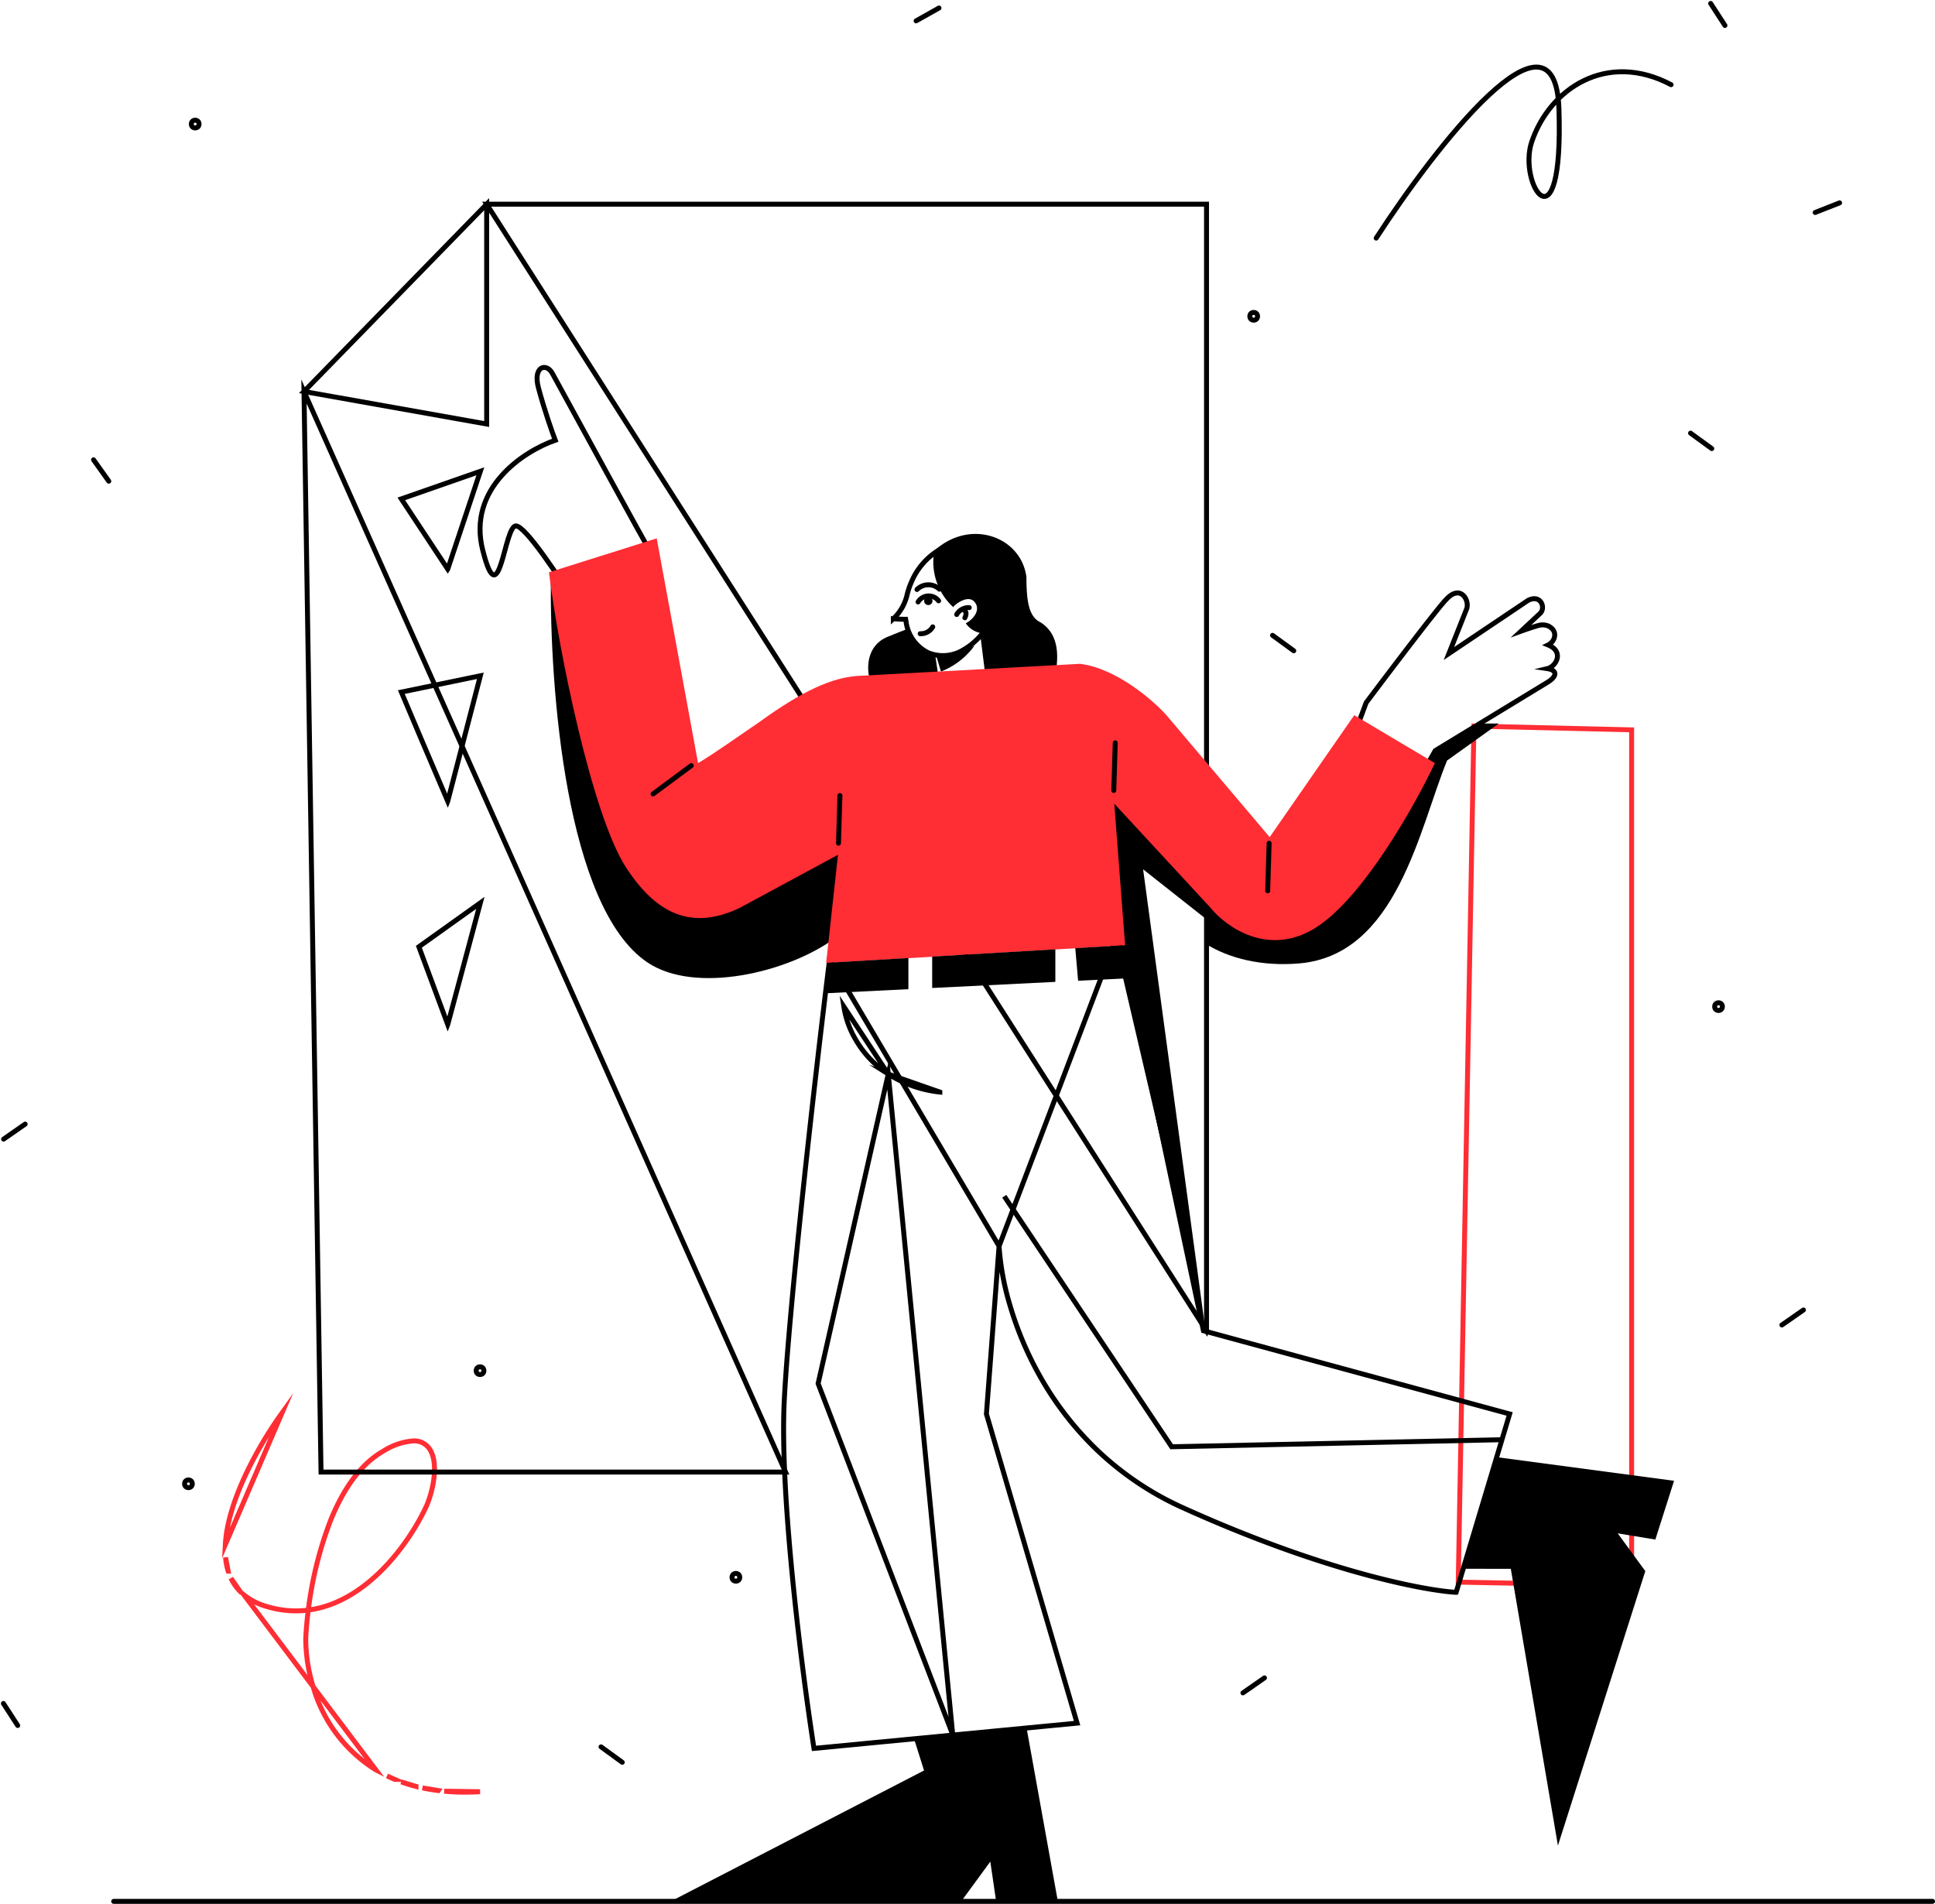 <svg xmlns="http://www.w3.org/2000/svg" width="391.075" height="384.785" viewBox="0 0 391.075 384.785">
  <g id="Group_4" data-name="Group 4" transform="translate(0.692 0.692)">
    <circle id="Oval" cx="0.779" cy="0.779" r="0.779" transform="translate(345.853 201.978)" fill="none" stroke="#000" stroke-miterlimit="10" stroke-width="1"/>
    <circle id="Oval-2" data-name="Oval" cx="0.779" cy="0.779" r="0.779" transform="translate(95.548 275.556)" fill="none" stroke="#000" stroke-miterlimit="10" stroke-width="1"/>
    <circle id="Oval-3" data-name="Oval" cx="0.779" cy="0.779" r="0.779" transform="translate(36.614 298.419)" fill="none" stroke="#000" stroke-miterlimit="10" stroke-width="1"/>
    <circle id="Oval-4" data-name="Oval" cx="0.779" cy="0.779" r="0.779" transform="translate(37.977 23.603)" fill="none" stroke="#000" stroke-miterlimit="10" stroke-width="1"/>
    <circle id="Oval-5" data-name="Oval" cx="0.779" cy="0.779" r="0.779" transform="translate(251.907 62.456)" fill="none" stroke="#000" stroke-miterlimit="10" stroke-width="1"/>
    <circle id="Oval-6" data-name="Oval" cx="0.779" cy="0.779" r="0.779" transform="translate(147.256 317.317)" fill="none" stroke="#000" stroke-miterlimit="10" stroke-width="1"/>
    <path id="Path" d="M0,0,4.29,3.12" transform="translate(340.979 86.852)" fill="none" stroke="#000" stroke-linecap="round" stroke-miterlimit="10" stroke-width="1"/>
    <path id="Shape" d="M48.436,76.624c-1.433,0-2.842-.064-4.188-.191l7.231.1C50.437,76.594,49.413,76.624,48.436,76.624ZM43.044,76.3c-1.1-.137-2.181-.317-3.205-.536l3.206.534Zm-4.51-.841C37.5,75.2,36.5,74.894,35.55,74.55l2.984.91Zm-4.283-1.414c-.529-.218-1.057-.454-1.57-.7l1.571.7Zm-3.83-1.927A29.268,29.268,0,0,1,17.746,55.306L30.422,72.119ZM17.742,55.3,3.761,36.757a12.906,12.906,0,0,0,4.487,2.31,20.643,20.643,0,0,0,6.015.92,19.6,19.6,0,0,0,2.5-.161c-.257,2.028-.434,4.035-.51,5.807a33.464,33.464,0,0,0,1.49,9.668Zm-.978-15.475h0a76.424,76.424,0,0,1,4.5-18.1c2.776-6.872,6.368-11.594,10.675-14.034A13.1,13.1,0,0,1,38,5.633a3.708,3.708,0,0,1,3.283,1.638c1.746,2.6.946,7.682-.535,11.3-3.215,7.158-11.885,19.689-23.986,21.252ZM2.978,36.038a9.751,9.751,0,0,1-1.843-2.645l1.845,2.643ZM.573,31.95a13.449,13.449,0,0,1-.534-2.771L.574,31.95ZM0,26.6H0c.212-4,1.593-8.755,4.1-14.123A79.823,79.823,0,0,1,11.451,0Z" transform="translate(44.848 284.897)" fill="none" stroke="#ff2d34" stroke-linecap="round" stroke-miterlimit="10" stroke-width="1"/>
    <path id="Path-2" data-name="Path" d="M0,34.562C12,16.057,36.175-15.073,36.934,8.448c.95,29.4-8.427,15.23-5.484,6.615C35.122,4.316,46.626-3.3,59.6,3.558" transform="translate(277.445 12.864)" fill="none" stroke="#000" stroke-linecap="round" stroke-miterlimit="10" stroke-width="1"/>
    <path id="Path-3" data-name="Path" d="M0,0,4.29,3.121" transform="translate(256.494 127.716)" fill="none" stroke="#000" stroke-linecap="round" stroke-miterlimit="10" stroke-width="1"/>
    <path id="Path-4" data-name="Path" d="M0,2.6,4.623,0" transform="translate(184.459 0.926)" fill="none" stroke="#000" stroke-linecap="round" stroke-miterlimit="10" stroke-width="1"/>
    <path id="Path-5" data-name="Path" d="M0,0,4.29,3.12" transform="translate(120.782 352.366)" fill="none" stroke="#000" stroke-linecap="round" stroke-miterlimit="10" stroke-width="1"/>
    <path id="Path-6" data-name="Path" d="M4.353,0,0,3.032" transform="translate(0.038 226.502)" fill="none" stroke="#000" stroke-linecap="round" stroke-miterlimit="10" stroke-width="1"/>
    <path id="Path-7" data-name="Path" d="M4.353,0,0,3.032" transform="translate(250.51 338.427)" fill="none" stroke="#000" stroke-linecap="round" stroke-miterlimit="10" stroke-width="1"/>
    <path id="Path-8" data-name="Path" d="M4.353,0,0,3.032" transform="translate(359.437 264.071)" fill="none" stroke="#000" stroke-linecap="round" stroke-miterlimit="10" stroke-width="1"/>
    <path id="Path-9" data-name="Path" d="M3.076,4.322,0,0" transform="translate(18.218 92.239)" fill="none" stroke="#000" stroke-linecap="round" stroke-miterlimit="10" stroke-width="1"/>
    <path id="Path-10" data-name="Path" d="M0,1.94,4.937,0" transform="translate(366.166 40.309)" fill="none" stroke="#000" stroke-linecap="round" stroke-miterlimit="10" stroke-width="1"/>
    <path id="Path-11" data-name="Path" d="M0,0,2.886,4.451" transform="translate(345.041 0)" fill="none" stroke="#000" stroke-linecap="round" stroke-miterlimit="10" stroke-width="1"/>
    <path id="Path-12" data-name="Path" d="M0,0,2.886,4.451" transform="translate(0 343.597)" fill="none" stroke="#000" stroke-linecap="round" stroke-miterlimit="10" stroke-width="1"/>
    <path id="Shape-2" data-name="Shape" d="M120.44,174.975h0L85.4,174.295,88.569,1.284l31.871.757V174.974Z" transform="translate(208.63 144.777)" fill="none" stroke="#ff2d34" stroke-miterlimit="10" stroke-width="1"/>
    <path id="Shape-3" data-name="Shape" transform="translate(243.374 165.695)" fill="none" stroke="#ff2d34" stroke-linecap="round" stroke-miterlimit="10" stroke-width="1"/>
    <path id="Shape-4" data-name="Shape" d="M97.326,256.247H3.442L0,37.859Zm85.081-28.517v0h0L36.92,0H182.408V227.727h0ZM36.92,44.43h0L0,37.859,36.92,0V44.429Z" transform="translate(60.747 40.576)" fill="none" stroke="#000" stroke-miterlimit="10" stroke-width="1"/>
    <path id="Shape-5" data-name="Shape" d="M9.382,111.824v0L3.55,96.1l12.425-8.876L9.383,111.821Zm0-45.136v0C6.617,60.212.417,45.67,0,44.628l15.975-3.3L9.383,66.685Zm0-46.91v0L0,5.578,15.975,0,9.383,19.776Z" transform="translate(80.416 94.56)" fill="none" stroke="#000" stroke-linecap="round" stroke-miterlimit="10" stroke-width="1"/>
    <path id="Path-13" style="fill:#000" data-name="Path" d="M19.542,77.836C3.029,66.753-.214,22.449.011,0,4.445,17.061,14.558,53.24,19.542,61.456S35.2,66.226,39.914,63.476l19.7-8.924c-.649,5.266-1.426,11.573-2.269,18.439C47.949,79.873,29.236,84.342,19.542,77.836Z" transform="translate(110.622 115.991)"/>
    <path id="Path-14" style="fill:#000" data-name="Path" d="M0,40.848l19.192,82.287L6.526,29.468l12.666,10v5.072c4.723,2.958,11.4,4.6,18.917,3.945,19.732-1.7,24.227-27.24,29.848-41L78.421,0H74.557L65.843,5.376,64.012,8.757c-4.759,8.512-16.6,26.846-25.9,32.091s-16.486-2.186-18.917-6.557L0,14.56Z" transform="translate(223.812 145.536)"/>
    <path id="Shape-6" data-name="Shape" d="M6.139,165.169h0c-2.493-16.006-6.957-51.3-6.008-70.3C1.06,76.28,6.242,30.32,9.29,5.718L43.544,63.664,40.988,97.576l18.325,62.486L6.139,165.169Zm129.78-31.542h0c-6.962-.416-27.475-4.53-55.275-17.124a61.937,61.937,0,0,1-17.568-11.9A64.263,64.263,0,0,1,51.792,89.921a68.64,68.64,0,0,1-6.132-14.6,53.953,53.953,0,0,1-2.117-11.656h0L67.75,0l17.1,80.753,61.886,16.824-10.814,36.049Z" transform="translate(157.681 187.509)" fill="none" stroke="#000" stroke-linecap="round" stroke-miterlimit="10" stroke-width="1"/>
    <path id="Path-15" style="fill:#000" data-name="Path" d="M64.915,34.875H77.376L71.086,0,48.407,2.5l2,6.33L0,34.875H58.218l5.58-7.626Z" transform="translate(135.657 348.312)"/>
    <path id="Path-16" style="fill:#000" data-name="Path" d="M38.491,16.6,42.272,4.72,6.808,0,0,22.5l9.277.016L18.8,78.45,36.46,22.975l-5.575-7.63Z" transform="translate(295.374 293.869)"/>
    <path id="Path-17" data-name="Path" d="M2.579,15.781,2.493,15.3,2.009,15.3c-.614-.006-1.36-.053-2.009-.1a9.542,9.542,0,0,0,2.808-4.943,15.381,15.381,0,0,1,.862-2.514,13.77,13.77,0,0,1,5.8-6.577A7.932,7.932,0,0,1,16.544.585,7.934,7.934,0,0,1,20.884,6.2a13.783,13.783,0,0,1-.948,8.72,13.774,13.774,0,0,1-5.8,6.577,7.931,7.931,0,0,1-7.071.576A8.139,8.139,0,0,1,2.579,15.781Z" transform="translate(179.852 109.168)" fill="none" stroke="#000" stroke-miterlimit="10" stroke-width="1"/>
    <path id="Path-18" style="fill:#000" data-name="Path" d="M4.065,14.82A12.348,12.348,0,0,1,.213,3.4C7.433-3.233,17.783.527,18.825,8.728c0,4.979.542,7.561,2.312,8.835,4.153,2.163,4.052,6.606,3.795,9.134l-14.538.865L9.448,20a4.8,4.8,0,0,1-2.886-1.943c1.445-.715,3.18-2.716,1.748-4.349S3.87,14.649,4.065,14.82Z" transform="translate(187.931 107.225)"/>
    <path id="Path-19" data-name="Path" d="M0,.955A3.261,3.261,0,0,1,4.53.892" transform="translate(184.638 117.494)" fill="none" stroke="#000" stroke-linecap="round" stroke-miterlimit="10" stroke-width="1"/>
    <path id="Path-20" data-name="Path" d="M0,1.384A2.788,2.788,0,0,0,2.537,0" transform="translate(185.283 126.005)" fill="none" stroke="#000" stroke-linecap="round" stroke-miterlimit="10" stroke-width="1"/>
    <path id="Path-21" data-name="Path" d="M0,1.222A2.514,2.514,0,0,1,4.147.993" transform="translate(184.858 119.747)" fill="none" stroke="#000" stroke-linecap="round" stroke-miterlimit="10" stroke-width="1"/>
    <circle id="Oval-7" data-name="Oval" cx="0.849" cy="0.849" r="0.849" transform="matrix(0.998, -0.055, 0.055, 0.998, 186.031, 119.95)"/>
    <path id="Path-22" data-name="Path" d="M0,1.391A2.789,2.789,0,0,1,2.535.006" transform="translate(192.661 122.108)" fill="none" stroke="#000" stroke-linecap="round" stroke-miterlimit="10" stroke-width="1"/>
    <path id="Path-23" data-name="Path" d="M0,0C.374.1.979.573.4,1.666" transform="translate(193.913 122.498)" fill="none" stroke="#000" stroke-linecap="round" stroke-miterlimit="10" stroke-width="1"/>
    <path id="Shape-7" data-name="Shape" transform="translate(188.661 128.365)" fill="none" stroke="#000" stroke-linecap="round" stroke-miterlimit="10" stroke-width="1"/>
    <path id="Path-24" data-name="Path" d="M1.026,5.249,0,1.8A14.362,14.362,0,0,0,7.818,0,15.076,15.076,0,0,1,1.026,5.249Z" transform="translate(188.451 129.784)"/>
    <path id="Path-25" data-name="Path" d="M0,.073H367.6" transform="translate(22.286 383.52)" fill="none" stroke="#000" stroke-linecap="round" stroke-miterlimit="10" stroke-width="1"/>
    <path id="Path-26" data-name="Path" d="M13.659,36.64l2.708-4.775L38.855,18.176c2.214-1.267,2.223-2.578.165-2.882,1.774-.422,3.46-3.438.158-4.781,1.41-.678,2.145-2.9-.083-3.875a2.971,2.971,0,0,0-1.615-.124c-.736.145-2.822.869-3.771,1.213l3.85-3.6c1.192-1.116.14-3.947-2.448-2.616L19.127,12.245l3.609-9.1c.552-1.8-1.317-4.878-4.09-1.9-1.4,1.3-11.415,14.5-16.25,20.935L0,28.649" transform="translate(273.016 119.149)" fill="none" stroke="#000" stroke-miterlimit="10" stroke-width="1"/>
    <path id="Shape-8" data-name="Shape" transform="translate(298.872 126.5)" fill="none" stroke="#000" stroke-linecap="round" stroke-miterlimit="10" stroke-width="1"/>
    <path id="Path-27" data-name="Path" d="M33.611,35.819C33.373,35.5,20.839,12.594,14.6,1.181,13.422-.975,10.619-.292,11.813,4.167s2.754,8.892,3.384,10.551C8.96,16.874-2.7,24.353.566,37.014c3.384,13.437,4.28-4.877,6.669-4.977,1.911-.08,9.024,10.717,12.343,16.124" transform="translate(96.327 73.565)" fill="none" stroke="#000" stroke-miterlimit="10" stroke-width="1"/>
    <path id="Path-28" style="fill:#000" data-name="Path" d="M13.542,5.318C10.5,5.065,8.5,1.739,7.878.107c.469-.226.336-.244-3.942,1.5S-.293,7.916.266,9.985L14.085,8.9Z" transform="translate(174.773 126.403)"/>
    <path id="Path-29" data-name="Path" d="M62.13,27.82l45.2-2.462c7.335.918,14.7,7.3,17.463,10.382l20.869,24.645L162.753,35.74l16.3,9.682c-4.042,8.566-14.51,27.206-24.049,33.249s-18.153-.133-21.267-3.976L114.258,53.627l2.186,28.621-60.42,3.577,2.385-21.863L38.537,74.7c-8.4,3.976-16.025,2.64-23.06-8.346C8.7,55.765,1.913,22.583,0,6.862L21.778,0l8.354,45.422c3.034-1.74,9.231-6.169,12.333-8.257C51.595,30.541,57.342,28.222,62.13,27.82Z" transform="translate(110.256 108.115)" fill="#ff2d34"/>
    <path id="Path-30" data-name="Path" d="M0,9.628.289,0" transform="translate(168.773 160.1)" fill="none" stroke="#000" stroke-linecap="round" stroke-miterlimit="10" stroke-width="1"/>
    <path id="Path-31" data-name="Path" d="M0,9.627.289,0" transform="translate(224.414 149.444)" fill="none" stroke="#000" stroke-linecap="round" stroke-miterlimit="10" stroke-width="1"/>
    <path id="Path-32" data-name="Path" d="M0,9.627.289,0" transform="translate(255.518 169.728)" fill="none" stroke="#000" stroke-linecap="round" stroke-miterlimit="10" stroke-width="1"/>
    <path id="Path-33" data-name="Path" d="M0,5.737,7.736,0" transform="translate(131.294 154.04)" fill="none" stroke="#000" stroke-linecap="round" stroke-miterlimit="10" stroke-width="1"/>
    <path id="Path-34" data-name="Path" d="M0,7.141.665.963,16.959,0V6.3Z" transform="translate(165.941 192.93)"/>
    <path id="Path-35" data-name="Path" d="M9.467,0l1.439,6.638L.571,7.151,0,.561Z" transform="translate(216.629 190.376)"/>
    <path id="Path-36" data-name="Path" d="M0,7.818V1.473L24.893,0V6.581Z" transform="translate(187.707 191.174)"/>
    <path id="Shape-9" data-name="Shape" d="M27.205,147.149,0,76.181,14.177,13.626l13.03,133.523ZM24.6,17.269a24.166,24.166,0,0,1-10.419-3.643L24.6,17.267ZM14.173,13.623a20.58,20.58,0,0,1-6.609-7A18.549,18.549,0,0,1,5.2,0l8.969,13.622Z" transform="translate(164.655 202.757)" fill="none" stroke="#000" stroke-linecap="round" stroke-miterlimit="10" stroke-width="1"/>
    <path id="Path-37" data-name="Path" d="M0,0,33.832,50.63l66.481-1.42" transform="translate(202.272 241.083)" fill="none" stroke="#000" stroke-miterlimit="10" stroke-width="1"/>
  </g>
</svg>
